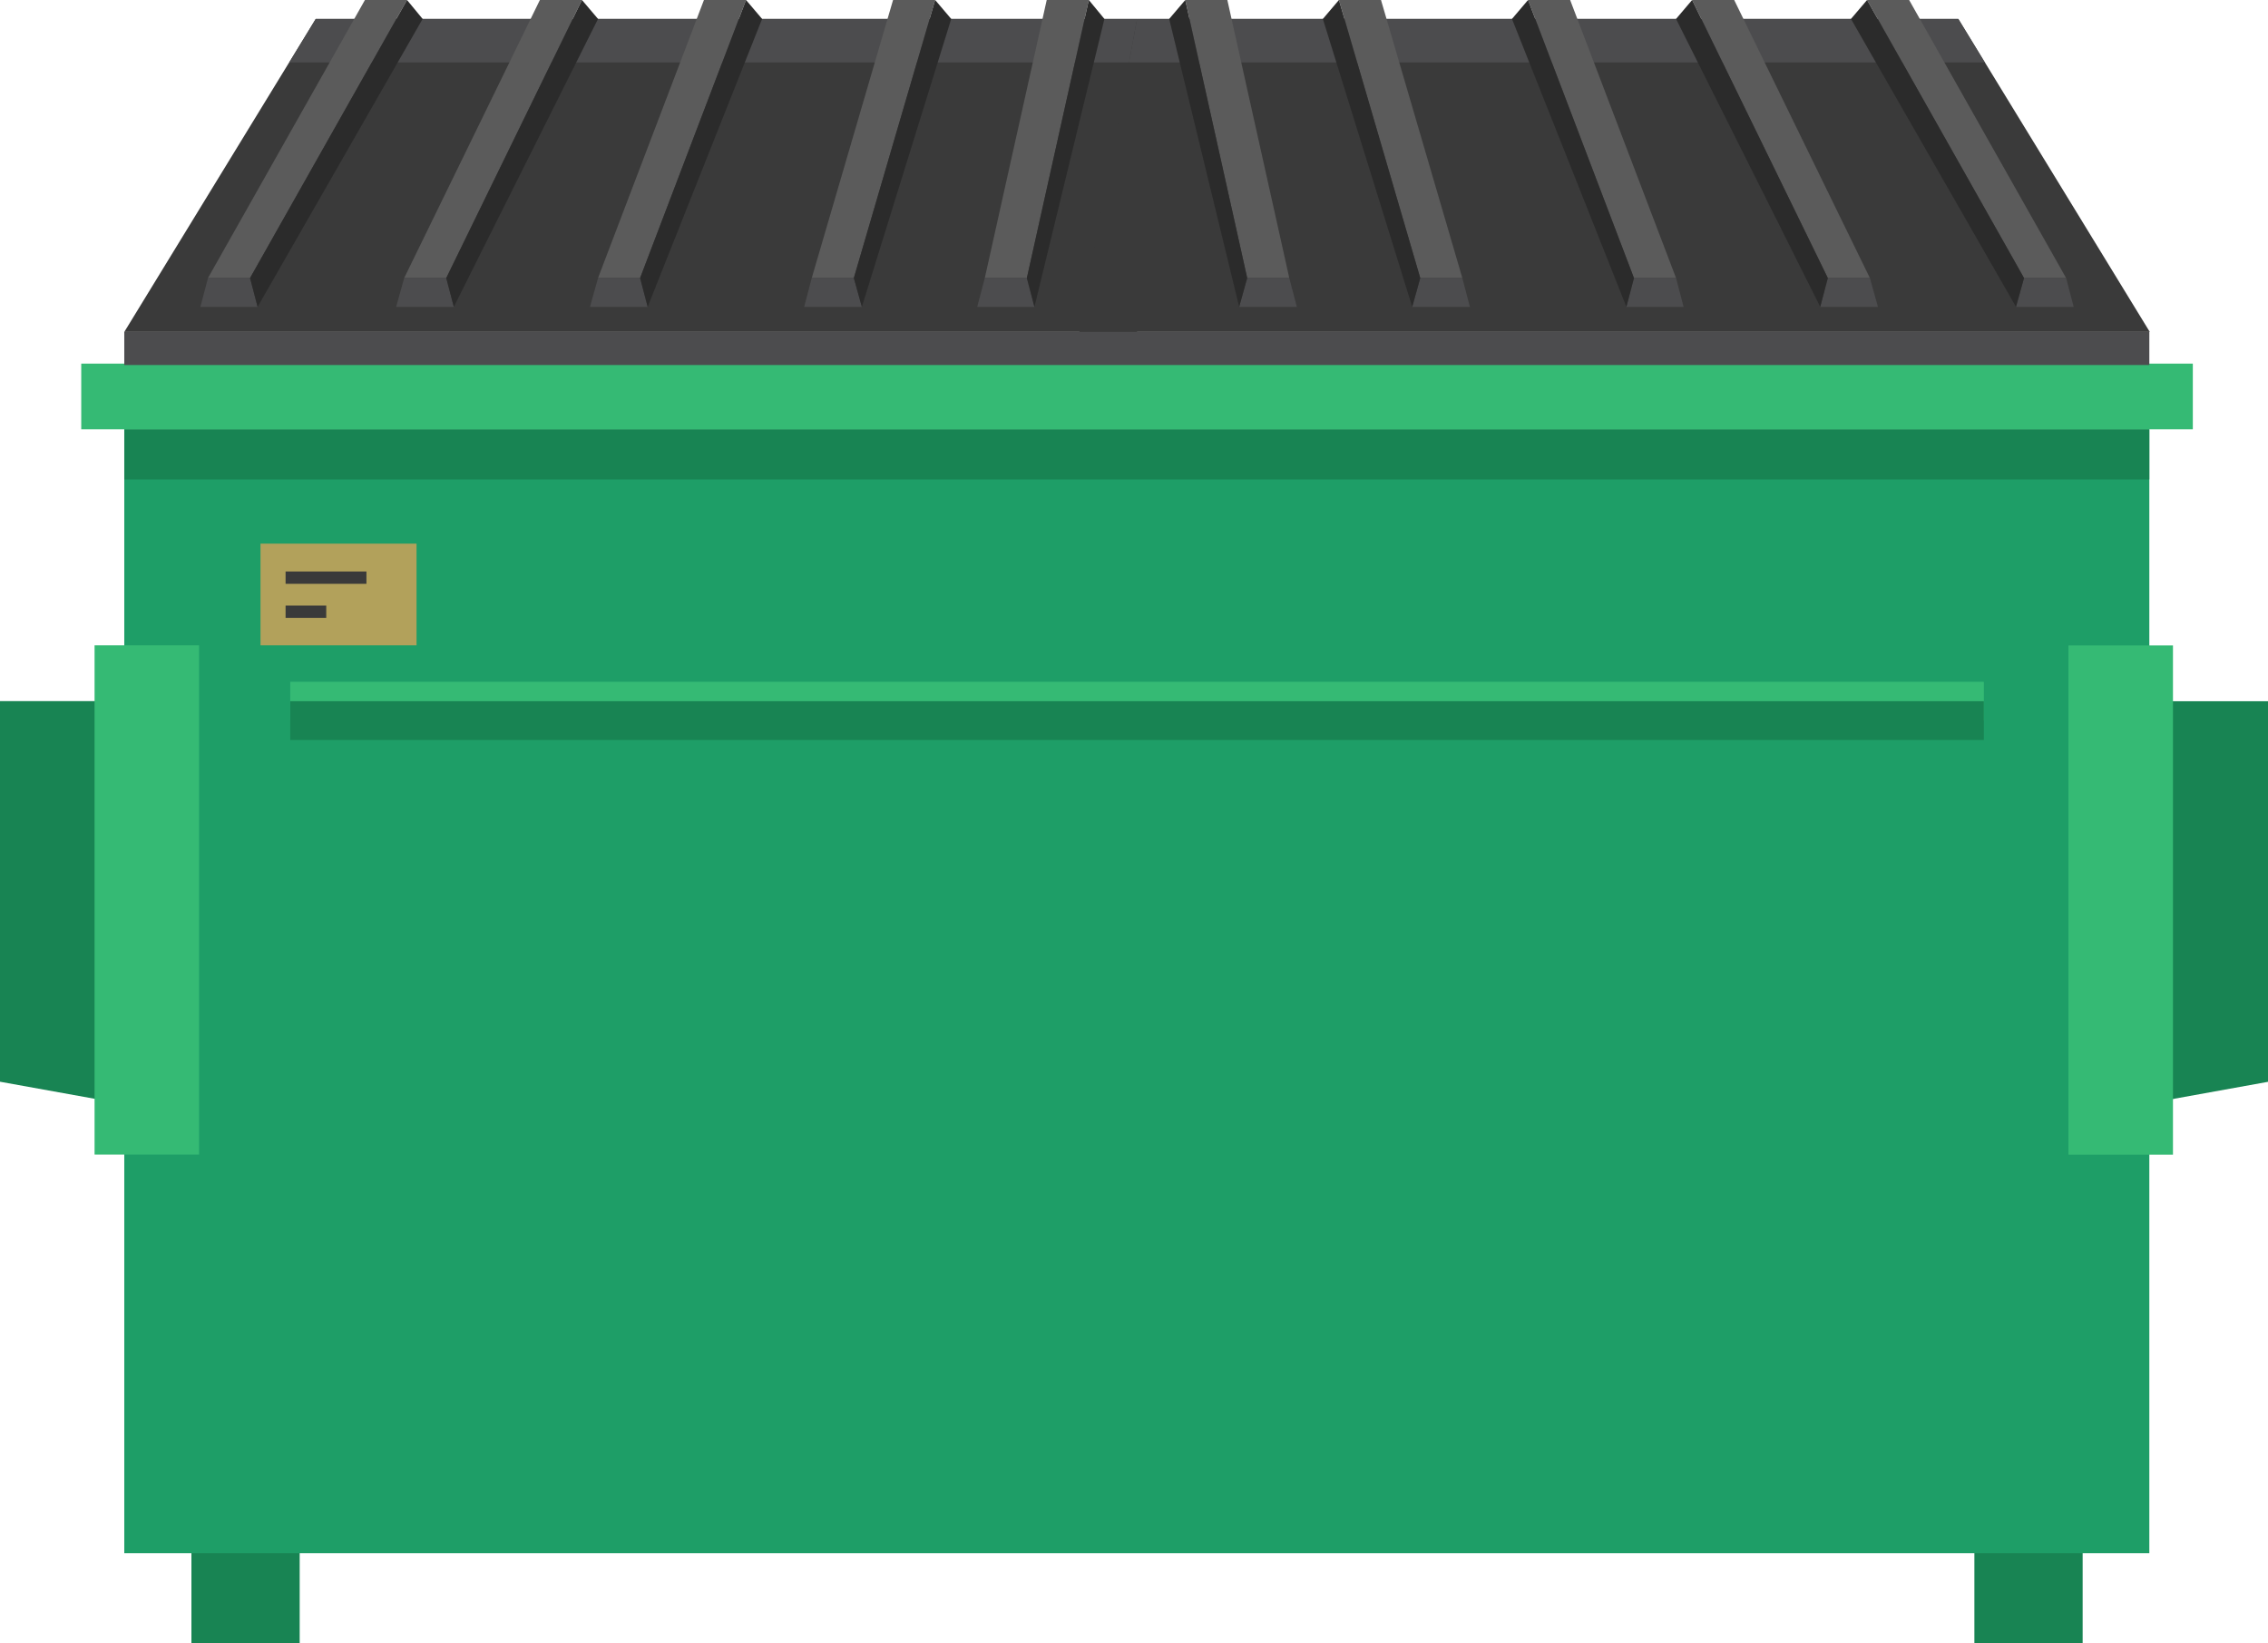 <svg xmlns="http://www.w3.org/2000/svg" viewBox="0 0 1174.17 850.61">
  <defs>
    <style>
      .cls-1 {
        fill: #188453;
      }

      .cls-2 {
        fill: #1e9e67;
      }

      .cls-3 {
        fill: #35ba74;
      }

      .cls-4 {
        fill: #4c4c4e;
      }

      .cls-5 {
        fill: #3a3a3a;
      }

      .cls-6 {
        fill: #5b5b5b;
      }

      .cls-7 {
        fill: #2b2b2b;
      }

      .cls-8 {
        fill: #b2a15b;
      }
    </style>
  </defs>
  <title>Asset 12</title>
  <g id="Layer_2" data-name="Layer 2">
    <g id="Layer_1-2" data-name="Layer 1">
      <polygon class="cls-1" points="1174.17 363.01 1114.44 363.01 1114.44 570.83 1174.17 560.05 1174.17 363.01"/>
      <g>
        <rect class="cls-1" x="99.1" y="781.83" width="56.05" height="68.78"/>
        <rect class="cls-1" x="1022.16" y="781.83" width="56.05" height="68.78"/>
      </g>
      <rect class="cls-2" x="64.34" y="222.26" width="1048.39" height="581.84"/>
      <rect class="cls-1" x="64.34" y="222.26" width="1048.39" height="25.95"/>
      <rect class="cls-3" x="42.06" y="188.24" width="1093.19" height="34.02"/>
      <rect class="cls-4" x="64.34" y="171.84" width="1048.39" height="17.13"/>
      <polygon class="cls-5" points="64.34 171.84 163.47 9.79 588.66 9.79 588.66 171.84 64.34 171.84"/>
      <polygon class="cls-4" points="588.66 32.31 588.66 9.79 163.47 9.79 149.77 32.31 588.66 32.31"/>
      <g>
        <g>
          <polygon class="cls-6" points="231.03 143.93 209.25 143.93 279.5 0 301.29 0 231.03 143.93"/>
          <polygon class="cls-4" points="209.25 143.93 205.09 158.86 234.95 158.86 231.03 143.93 209.25 143.93"/>
          <polygon class="cls-7" points="234.95 158.86 309.61 9.79 301.29 0 231.03 143.93 234.95 158.86"/>
        </g>
        <g>
          <polygon class="cls-6" points="331.39 143.93 309.61 143.93 364.44 0 386.23 0 331.39 143.93"/>
          <polygon class="cls-4" points="309.61 143.93 305.45 158.86 335.31 158.86 331.39 143.93 309.61 143.93"/>
          <polygon class="cls-7" points="335.31 158.86 394.55 9.79 386.23 0 331.39 143.93 335.31 158.86"/>
        </g>
        <g>
          <polygon class="cls-6" points="442.04 143.93 420.25 143.93 462.35 0 484.14 0 442.04 143.93"/>
          <polygon class="cls-4" points="420.25 143.93 416.33 158.86 446.2 158.86 442.04 143.93 420.25 143.93"/>
          <polygon class="cls-7" points="446.2 158.86 492.46 9.79 484.14 0 442.04 143.93 446.2 158.86"/>
        </g>
        <g>
          <polygon class="cls-6" points="531.62 143.93 509.84 143.93 541.9 0 563.69 0 531.62 143.93"/>
          <polygon class="cls-4" points="509.84 143.93 505.92 158.86 535.54 158.86 531.62 143.93 509.84 143.93"/>
          <polygon class="cls-7" points="535.54 158.86 571.77 9.79 563.69 0 531.62 143.93 535.54 158.86"/>
        </g>
        <g>
          <polygon class="cls-6" points="129.45 143.93 107.67 143.93 188.93 0 210.72 0 129.45 143.93"/>
          <polygon class="cls-4" points="107.67 143.93 103.75 158.86 133.37 158.86 129.45 143.93 107.67 143.93"/>
          <polygon class="cls-7" points="133.37 158.86 218.8 9.79 210.72 0 129.45 143.93 133.37 158.86"/>
        </g>
      </g>
      <polygon class="cls-5" points="1112.97 171.84 1013.84 9.79 588.66 9.79 558.79 171.84 1112.97 171.84"/>
      <polygon class="cls-4" points="1027.55 32.31 1013.84 9.79 588.66 9.79 584.5 32.31 1027.55 32.31"/>
      <g>
        <g>
          <polygon class="cls-6" points="946.28 143.93 968.07 143.93 897.81 0 876.03 0 946.28 143.93"/>
          <polygon class="cls-4" points="968.07 143.93 972.23 158.86 942.36 158.86 946.28 143.93 968.07 143.93"/>
          <polygon class="cls-7" points="942.36 158.86 867.71 9.79 876.03 0 946.28 143.93 942.36 158.86"/>
        </g>
        <g>
          <polygon class="cls-6" points="845.92 143.93 867.71 143.93 812.88 0 791.09 0 845.92 143.93"/>
          <polygon class="cls-4" points="867.71 143.93 871.62 158.86 842 158.86 845.92 143.93 867.71 143.93"/>
          <polygon class="cls-7" points="842 158.86 782.77 9.79 791.09 0 845.92 143.93 842 158.86"/>
        </g>
        <g>
          <polygon class="cls-6" points="735.28 143.93 757.07 143.93 714.96 0 693.18 0 735.28 143.93"/>
          <polygon class="cls-4" points="757.07 143.93 760.98 158.86 731.12 158.86 735.28 143.93 757.07 143.93"/>
          <polygon class="cls-7" points="731.12 158.86 684.86 9.79 693.18 0 735.28 143.93 731.12 158.86"/>
        </g>
        <g>
          <polygon class="cls-6" points="645.69 143.93 667.48 143.93 635.41 0 613.63 0 645.69 143.93"/>
          <polygon class="cls-4" points="667.48 143.93 671.39 158.86 641.53 158.86 645.69 143.93 667.48 143.93"/>
          <polygon class="cls-7" points="641.53 158.86 605.3 9.79 613.63 0 645.69 143.93 641.53 158.86"/>
        </g>
        <g>
          <polygon class="cls-6" points="1047.86 143.93 1069.65 143.93 988.38 0 966.6 0 1047.86 143.93"/>
          <polygon class="cls-4" points="1069.65 143.93 1073.57 158.86 1043.7 158.86 1047.86 143.93 1069.65 143.93"/>
          <polygon class="cls-7" points="1043.7 158.86 958.27 9.79 966.6 0 1047.86 143.93 1043.7 158.86"/>
        </g>
      </g>
      <rect class="cls-3" x="1070.87" y="334.12" width="54.1" height="263.63"/>
      <rect class="cls-3" x="150.26" y="352.97" width="876.8" height="20.07"/>
      <rect class="cls-1" x="150.26" y="363.01" width="876.8" height="20.07"/>
      <polygon class="cls-1" points="0 362.95 59.73 362.95 59.73 570.77 0 560 0 362.95"/>
      <rect class="cls-8" x="134.87" y="281.44" width="80.78" height="52.63"/>
      <g>
        <rect class="cls-5" x="147.85" y="295.88" width="41.86" height="6.36"/>
        <rect class="cls-5" x="147.85" y="313.5" width="21.05" height="6.36"/>
      </g>
      <rect class="cls-3" x="48.96" y="334.07" width="54.1" height="263.63"/>
    </g>
  </g>
</svg>
